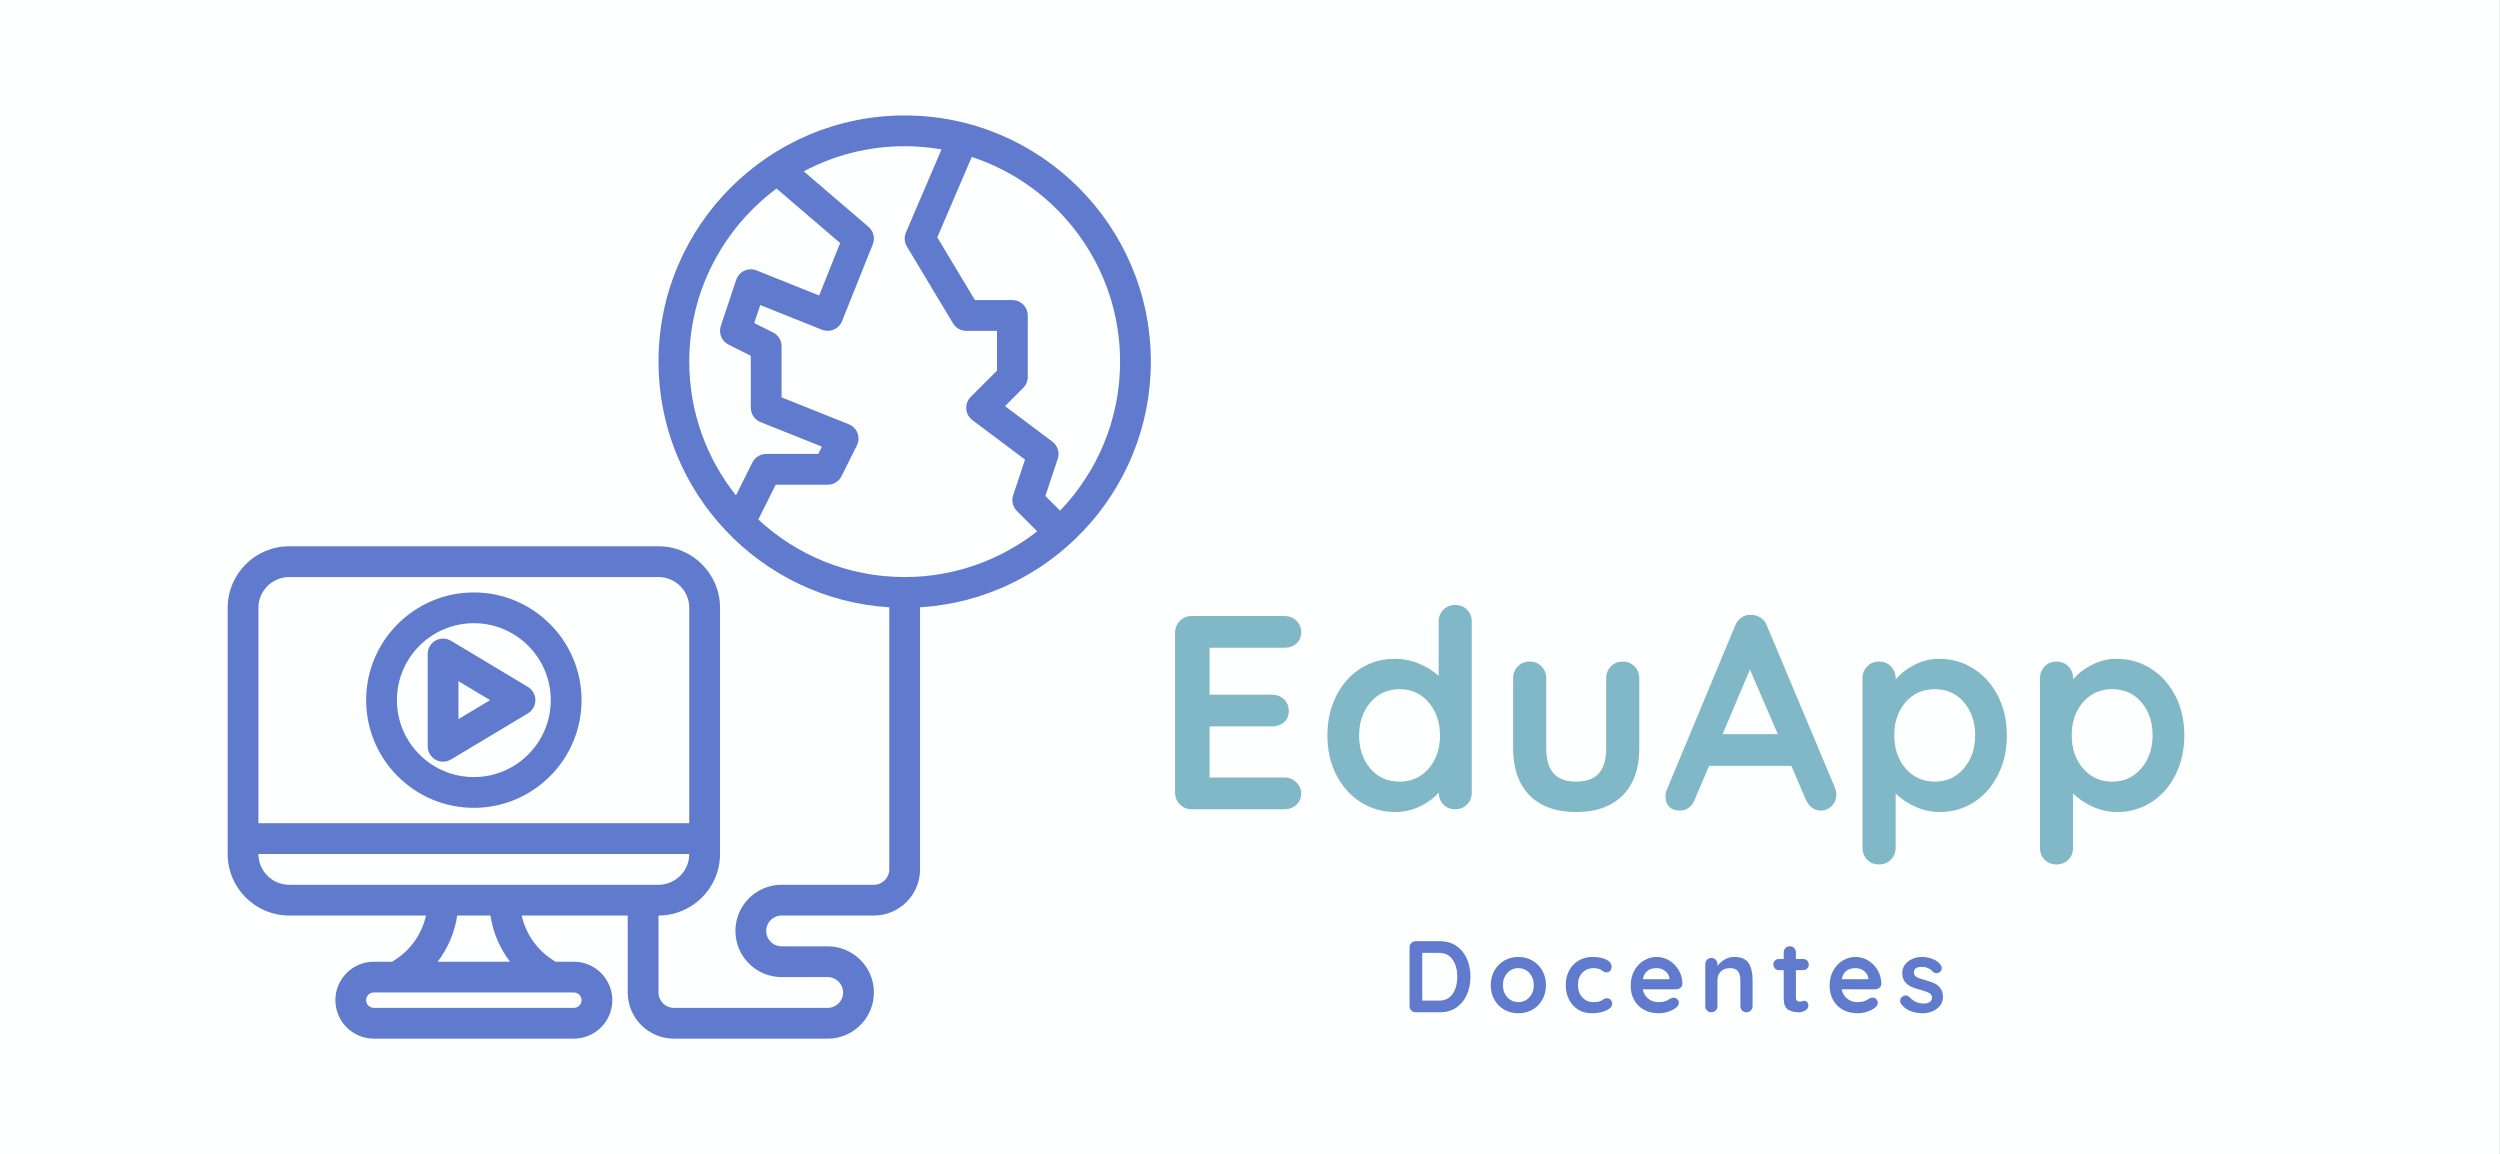 <svg xmlns="http://www.w3.org/2000/svg" xmlns:xlink="http://www.w3.org/1999/xlink" width="1300" zoomAndPan="magnify" viewBox="0 0 974.88 450" height="600" preserveAspectRatio="xMidYMid meet" version="1.0"><rect x="0" y="0" width="974.88" height="450" fill="#333333" stroke="none"/><defs><g/><clipPath id="fae07d76fd"><path d="M 0 0.027 L 974.762 0.027 L 974.762 449.973 L 0 449.973 Z M 0 0.027 " clip-rule="nonzero"/></clipPath><clipPath id="8384439523"><path d="M 88.727 45.023 L 448.773 45.023 L 448.773 405.07 L 88.727 405.07 Z M 88.727 45.023 " clip-rule="nonzero"/></clipPath></defs><g clip-path="url(#fae07d76fd)"><path fill="#ffffff" d="M 0 0.027 L 974.879 0.027 L 974.879 457.473 L 0 457.473 Z M 0 0.027 " fill-opacity="1" fill-rule="nonzero"/><path fill="#ffffff" d="M 0 0.027 L 974.879 0.027 L 974.879 449.973 L 0 449.973 Z M 0 0.027 " fill-opacity="1" fill-rule="nonzero"/><path fill="#feffff" d="M 0 0.027 L 974.879 0.027 L 974.879 449.973 L 0 449.973 Z M 0 0.027 " fill-opacity="1" fill-rule="nonzero"/></g><g clip-path="url(#8384439523)"><path fill="#607bcd" d="M 302.801 73.539 L 327.594 94.789 L 319.414 115.234 L 294.984 105.457 C 293.449 104.844 291.73 104.891 290.23 105.586 C 288.73 106.285 287.582 107.566 287.062 109.133 L 281.059 127.133 C 280.117 129.969 281.398 133.066 284.07 134.402 L 292.754 138.742 L 292.754 159.039 C 292.754 161.488 294.25 163.699 296.523 164.609 L 320.477 174.188 L 319.051 177.039 L 298.754 177.039 C 296.48 177.039 294.402 178.324 293.387 180.355 L 286.961 193.207 C 275.57 178.867 268.75 160.734 268.75 141.035 C 268.75 113.41 282.156 88.859 302.801 73.539 Z M 367.133 58.258 L 353.25 90.664 C 352.488 92.438 352.625 94.465 353.617 96.117 L 371.621 126.121 C 372.703 127.926 374.66 129.035 376.766 129.035 L 388.766 129.035 L 388.766 144.551 L 378.523 154.793 C 377.293 156.023 376.656 157.727 376.781 159.461 C 376.902 161.199 377.773 162.793 379.164 163.836 L 399.707 179.246 L 395.074 193.145 C 394.359 195.301 394.918 197.68 396.527 199.285 L 404.453 207.219 C 390.191 218.379 372.242 225.047 352.762 225.047 C 330.738 225.047 310.676 216.527 295.68 202.613 L 302.465 189.043 L 322.758 189.043 C 325.031 189.043 327.109 187.758 328.125 185.727 L 334.129 173.723 C 334.879 172.223 334.965 170.473 334.367 168.906 C 333.773 167.34 332.543 166.09 330.988 165.465 L 304.758 154.977 L 304.758 135.035 C 304.758 132.762 303.473 130.684 301.438 129.668 L 294.094 125.992 L 296.434 118.965 L 320.527 128.605 C 323.605 129.832 327.098 128.34 328.332 125.262 L 340.332 95.258 C 341.285 92.871 340.617 90.145 338.664 88.473 L 313.414 66.828 C 325.16 60.574 338.555 57.023 352.762 57.023 C 357.66 57.023 362.465 57.449 367.133 58.258 Z M 436.773 141.035 C 436.773 163.566 427.859 184.051 413.367 199.152 L 407.633 193.422 L 412.461 178.938 C 413.281 176.484 412.438 173.789 410.371 172.242 L 391.902 158.391 L 399.012 151.277 C 400.137 150.152 400.77 148.625 400.77 147.035 L 400.77 123.031 C 400.77 119.719 398.082 117.031 394.77 117.031 L 380.16 117.031 L 365.488 92.57 L 378.93 61.203 C 412.48 72.227 436.773 103.848 436.773 141.035 Z M 198.844 375.066 L 170.633 375.066 C 174.625 369.832 177.262 363.652 178.266 357.062 L 191.211 357.062 C 192.219 363.652 194.855 369.832 198.844 375.066 Z M 226.746 390.07 C 226.746 391.723 225.402 393.07 223.746 393.07 L 145.734 393.07 C 144.078 393.07 142.734 391.723 142.734 390.07 C 142.734 388.414 144.078 387.066 145.734 387.066 L 223.746 387.066 C 225.402 387.066 226.746 388.414 226.746 390.07 Z M 100.727 333.062 L 268.75 333.062 C 268.75 339.676 263.367 345.062 256.75 345.062 L 112.73 345.062 C 106.109 345.062 100.727 339.676 100.727 333.062 Z M 112.73 225.047 L 256.75 225.047 C 263.367 225.047 268.75 230.434 268.75 237.047 L 268.75 321.059 L 100.727 321.059 L 100.727 237.047 C 100.727 230.434 106.109 225.047 112.73 225.047 Z M 448.773 141.035 C 448.773 88.094 405.703 45.023 352.762 45.023 C 299.82 45.023 256.75 88.094 256.75 141.035 C 256.75 191.961 296.605 233.746 346.762 236.855 L 346.762 339.062 C 346.762 342.371 344.07 345.062 340.762 345.062 L 304.758 345.062 C 294.828 345.062 286.754 353.137 286.754 363.066 C 286.754 372.992 294.828 381.066 304.758 381.066 L 322.758 381.066 C 326.066 381.066 328.758 383.762 328.758 387.066 C 328.758 390.375 326.066 393.07 322.758 393.07 L 262.75 393.07 C 259.441 393.07 256.75 390.375 256.75 387.066 L 256.75 357.062 C 269.984 357.062 280.754 346.297 280.754 333.062 L 280.754 237.047 C 280.754 223.812 269.984 213.043 256.75 213.043 L 112.73 213.043 C 99.496 213.043 88.727 223.812 88.727 237.047 L 88.727 333.062 C 88.727 346.297 99.496 357.062 112.73 357.062 L 166.07 357.062 C 164.543 363.945 160.438 370.055 154.43 374.059 L 152.918 375.066 L 145.734 375.066 C 137.465 375.066 130.734 381.797 130.734 390.07 C 130.734 398.34 137.465 405.07 145.734 405.07 L 223.746 405.07 C 232.016 405.07 238.746 398.34 238.746 390.07 C 238.746 381.797 232.016 375.066 223.746 375.066 L 216.559 375.066 L 215.047 374.059 C 209.043 370.055 204.938 363.945 203.41 357.062 L 244.746 357.062 L 244.746 387.066 C 244.746 396.996 252.824 405.07 262.75 405.07 L 322.758 405.07 C 332.684 405.07 340.762 396.996 340.762 387.066 C 340.762 377.141 332.684 369.066 322.758 369.066 L 304.758 369.066 C 301.449 369.066 298.754 366.371 298.754 363.066 C 298.754 359.758 301.449 357.062 304.758 357.062 L 340.762 357.062 C 350.688 357.062 358.762 348.988 358.762 339.062 L 358.762 236.855 C 408.922 233.746 448.773 191.961 448.773 141.035 " fill-opacity="1" fill-rule="nonzero"/></g><path fill="#607bcd" d="M 184.738 243.047 C 201.281 243.047 214.742 256.508 214.742 273.055 C 214.742 289.598 201.281 303.059 184.738 303.059 C 168.195 303.059 154.734 289.598 154.734 273.055 C 154.734 256.508 168.195 243.047 184.738 243.047 Z M 184.738 315.059 C 207.902 315.059 226.746 296.215 226.746 273.055 C 226.746 249.891 207.902 231.047 184.738 231.047 C 161.578 231.047 142.734 249.891 142.734 273.055 C 142.734 296.215 161.578 315.059 184.738 315.059 " fill-opacity="1" fill-rule="nonzero"/><path fill="#607bcd" d="M 178.738 265.648 L 191.078 273.055 L 178.738 280.457 Z M 169.781 296.277 C 170.699 296.797 171.719 297.055 172.738 297.055 C 173.809 297.055 174.879 296.77 175.828 296.199 L 205.832 278.199 C 207.637 277.113 208.742 275.164 208.742 273.055 C 208.742 270.941 207.637 268.992 205.832 267.906 L 175.828 249.906 C 173.973 248.793 171.664 248.766 169.781 249.828 C 167.902 250.895 166.738 252.887 166.738 255.051 L 166.738 291.055 C 166.738 293.219 167.902 295.215 169.781 296.277 " fill-opacity="1" fill-rule="nonzero"/><g fill="#81b8c8" fill-opacity="1"><g transform="translate(450.14, 315.603)"><g><path d="M 50.703 -12.375 C 52.566 -12.375 54.125 -11.742 55.375 -10.484 C 56.633 -9.234 57.266 -7.785 57.266 -6.141 C 57.266 -4.336 56.633 -2.863 55.375 -1.719 C 54.125 -0.57 52.566 0 50.703 0 L 14.641 0 C 12.773 0 11.211 -0.625 9.953 -1.875 C 8.703 -3.133 8.078 -4.695 8.078 -6.562 L 8.078 -68.797 C 8.078 -70.66 8.703 -72.219 9.953 -73.469 C 11.211 -74.727 12.773 -75.359 14.641 -75.359 L 50.703 -75.359 C 52.566 -75.359 54.125 -74.766 55.375 -73.578 C 56.633 -72.398 57.266 -70.875 57.266 -69 C 57.266 -67.207 56.656 -65.754 55.438 -64.641 C 54.219 -63.535 52.641 -62.984 50.703 -62.984 L 21.531 -62.984 L 21.531 -44.672 L 45.859 -44.672 C 47.723 -44.672 49.281 -44.078 50.531 -42.891 C 51.789 -41.711 52.422 -40.191 52.422 -38.328 C 52.422 -36.535 51.812 -35.082 50.594 -33.969 C 49.375 -32.852 47.797 -32.297 45.859 -32.297 L 21.531 -32.297 L 21.531 -12.375 Z M 50.703 -12.375 "/></g></g></g><g fill="#81b8c8" fill-opacity="1"><g transform="translate(513.856, 315.603)"><g><path d="M 53.609 -79.672 C 55.473 -79.672 57.016 -79.055 58.234 -77.828 C 59.461 -76.609 60.078 -75.031 60.078 -73.094 L 60.078 -6.562 C 60.078 -4.695 59.461 -3.133 58.234 -1.875 C 57.016 -0.625 55.473 0 53.609 0 C 51.742 0 50.219 -0.609 49.031 -1.828 C 47.852 -3.047 47.227 -4.586 47.156 -6.453 C 45.363 -4.379 42.941 -2.602 39.891 -1.125 C 36.836 0.344 33.625 1.078 30.25 1.078 C 25.301 1.078 20.816 -0.191 16.797 -2.734 C 12.773 -5.285 9.598 -8.82 7.266 -13.344 C 4.93 -17.863 3.766 -23 3.766 -28.75 C 3.766 -34.488 4.91 -39.633 7.203 -44.188 C 9.504 -48.75 12.645 -52.301 16.625 -54.844 C 20.613 -57.395 25.016 -58.672 29.828 -58.672 C 33.266 -58.672 36.488 -58.039 39.5 -56.781 C 42.52 -55.531 45.07 -53.938 47.156 -52 L 47.156 -73.094 C 47.156 -74.957 47.766 -76.52 48.984 -77.781 C 50.203 -79.039 51.742 -79.672 53.609 -79.672 Z M 31.859 -10.766 C 36.523 -10.766 40.328 -12.469 43.266 -15.875 C 46.211 -19.289 47.688 -23.582 47.688 -28.75 C 47.688 -33.914 46.211 -38.219 43.266 -41.656 C 40.328 -45.102 36.523 -46.828 31.859 -46.828 C 27.266 -46.828 23.492 -45.102 20.547 -41.656 C 17.609 -38.219 16.141 -33.914 16.141 -28.75 C 16.141 -23.582 17.594 -19.289 20.5 -15.875 C 23.414 -12.469 27.203 -10.766 31.859 -10.766 Z M 31.859 -10.766 "/></g></g></g><g fill="#81b8c8" fill-opacity="1"><g transform="translate(583.062, 315.603)"><g><path d="M 49.734 -57.594 C 51.598 -57.594 53.141 -56.961 54.359 -55.703 C 55.586 -54.453 56.203 -52.895 56.203 -51.031 L 56.203 -23.688 C 56.203 -15.938 54.066 -9.867 49.797 -5.484 C 45.523 -1.109 39.441 1.078 31.547 1.078 C 23.648 1.078 17.582 -1.109 13.344 -5.484 C 9.113 -9.867 7 -15.938 7 -23.688 L 7 -51.031 C 7 -52.895 7.609 -54.453 8.828 -55.703 C 10.047 -56.961 11.586 -57.594 13.453 -57.594 C 15.316 -57.594 16.859 -56.961 18.078 -55.703 C 19.305 -54.453 19.922 -52.895 19.922 -51.031 L 19.922 -23.688 C 19.922 -19.312 20.891 -16.062 22.828 -13.938 C 24.766 -11.82 27.672 -10.766 31.547 -10.766 C 35.492 -10.766 38.438 -11.82 40.375 -13.938 C 42.312 -16.062 43.281 -19.312 43.281 -23.688 L 43.281 -51.031 C 43.281 -52.895 43.891 -54.453 45.109 -55.703 C 46.328 -56.961 47.867 -57.594 49.734 -57.594 Z M 49.734 -57.594 "/></g></g></g><g fill="#81b8c8" fill-opacity="1"><g transform="translate(648.393, 315.603)"><g><path d="M 67.172 -8.391 C 67.535 -7.461 67.719 -6.602 67.719 -5.812 C 67.719 -3.945 67.109 -2.422 65.891 -1.234 C 64.672 -0.055 63.27 0.531 61.688 0.531 C 60.395 0.531 59.227 0.141 58.188 -0.641 C 57.145 -1.43 56.336 -2.508 55.766 -3.875 L 50.172 -16.906 L 18.094 -16.906 L 12.484 -3.766 C 11.984 -2.398 11.211 -1.344 10.172 -0.594 C 9.129 0.156 8 0.531 6.781 0.531 C 4.914 0.531 3.5 0.031 2.531 -0.969 C 1.562 -1.969 1.078 -3.332 1.078 -5.062 C 1.078 -5.707 1.188 -6.391 1.406 -7.109 L 28.203 -71.484 C 28.773 -72.922 29.633 -74.031 30.781 -74.812 C 31.938 -75.602 33.234 -75.93 34.672 -75.797 C 35.961 -75.797 37.16 -75.414 38.266 -74.656 C 39.379 -73.906 40.188 -72.848 40.688 -71.484 Z M 23.359 -29.281 L 44.891 -29.281 L 34.016 -54.469 Z M 23.359 -29.281 "/></g></g></g><g fill="#81b8c8" fill-opacity="1"><g transform="translate(719.321, 315.603)"><g><path d="M 36.812 -58.672 C 41.77 -58.672 46.254 -57.395 50.266 -54.844 C 54.285 -52.301 57.461 -48.77 59.797 -44.25 C 62.129 -39.727 63.297 -34.598 63.297 -28.859 C 63.297 -23.109 62.145 -17.953 59.844 -13.391 C 57.551 -8.836 54.414 -5.285 50.438 -2.734 C 46.457 -0.191 42.062 1.078 37.25 1.078 C 33.801 1.078 30.551 0.379 27.5 -1.016 C 24.457 -2.422 21.93 -4.129 19.922 -6.141 L 19.922 14.969 C 19.922 16.832 19.305 18.391 18.078 19.641 C 16.859 20.898 15.316 21.531 13.453 21.531 C 11.586 21.531 10.047 20.922 8.828 19.703 C 7.609 18.484 7 16.906 7 14.969 L 7 -51.031 C 7 -52.895 7.609 -54.453 8.828 -55.703 C 10.047 -56.961 11.586 -57.594 13.453 -57.594 C 15.316 -57.594 16.859 -56.961 18.078 -55.703 C 19.305 -54.453 19.922 -52.895 19.922 -51.031 L 19.922 -50.594 C 21.641 -52.75 24.039 -54.633 27.125 -56.25 C 30.219 -57.863 33.445 -58.672 36.812 -58.672 Z M 35.203 -10.766 C 39.797 -10.766 43.562 -12.484 46.5 -15.922 C 49.445 -19.367 50.922 -23.68 50.922 -28.859 C 50.922 -34.023 49.469 -38.312 46.562 -41.719 C 43.656 -45.125 39.867 -46.828 35.203 -46.828 C 30.535 -46.828 26.727 -45.125 23.781 -41.719 C 20.844 -38.312 19.375 -34.023 19.375 -28.859 C 19.375 -23.68 20.844 -19.367 23.781 -15.922 C 26.727 -12.484 30.535 -10.766 35.203 -10.766 Z M 35.203 -10.766 "/></g></g></g><g fill="#81b8c8" fill-opacity="1"><g transform="translate(788.527, 315.603)"><g><path d="M 36.812 -58.672 C 41.77 -58.672 46.254 -57.395 50.266 -54.844 C 54.285 -52.301 57.461 -48.77 59.797 -44.25 C 62.129 -39.727 63.297 -34.598 63.297 -28.859 C 63.297 -23.109 62.145 -17.953 59.844 -13.391 C 57.551 -8.836 54.414 -5.285 50.438 -2.734 C 46.457 -0.191 42.062 1.078 37.25 1.078 C 33.801 1.078 30.551 0.379 27.5 -1.016 C 24.457 -2.422 21.93 -4.129 19.922 -6.141 L 19.922 14.969 C 19.922 16.832 19.305 18.391 18.078 19.641 C 16.859 20.898 15.316 21.531 13.453 21.531 C 11.586 21.531 10.047 20.922 8.828 19.703 C 7.609 18.484 7 16.906 7 14.969 L 7 -51.031 C 7 -52.895 7.609 -54.453 8.828 -55.703 C 10.047 -56.961 11.586 -57.594 13.453 -57.594 C 15.316 -57.594 16.859 -56.961 18.078 -55.703 C 19.305 -54.453 19.922 -52.895 19.922 -51.031 L 19.922 -50.594 C 21.641 -52.75 24.039 -54.633 27.125 -56.25 C 30.219 -57.863 33.445 -58.672 36.812 -58.672 Z M 35.203 -10.766 C 39.797 -10.766 43.562 -12.484 46.5 -15.922 C 49.445 -19.367 50.922 -23.68 50.922 -28.859 C 50.922 -34.023 49.469 -38.312 46.562 -41.719 C 43.656 -45.125 39.867 -46.828 35.203 -46.828 C 30.535 -46.828 26.727 -45.125 23.781 -41.719 C 20.844 -38.312 19.375 -34.023 19.375 -28.859 C 19.375 -23.68 20.844 -19.367 23.781 -15.922 C 26.727 -12.484 30.535 -10.766 35.203 -10.766 Z M 35.203 -10.766 "/></g></g></g><g fill="#607bcd" fill-opacity="1"><g transform="translate(546.697, 394.783)"><g><path d="M 14.844 -27.719 C 17.32 -27.719 19.453 -27.102 21.234 -25.875 C 23.023 -24.645 24.383 -22.977 25.312 -20.875 C 26.25 -18.781 26.719 -16.441 26.719 -13.859 C 26.719 -11.273 26.25 -8.93 25.312 -6.828 C 24.383 -4.734 23.023 -3.07 21.234 -1.844 C 19.453 -0.613 17.32 0 14.844 0 L 5.391 0 C 4.703 0 4.125 -0.227 3.656 -0.688 C 3.195 -1.156 2.969 -1.734 2.969 -2.422 L 2.969 -25.297 C 2.969 -25.984 3.195 -26.555 3.656 -27.016 C 4.125 -27.484 4.703 -27.719 5.391 -27.719 Z M 14.453 -4.547 C 16.828 -4.547 18.609 -5.422 19.797 -7.172 C 20.984 -8.93 21.578 -11.16 21.578 -13.859 C 21.578 -16.547 20.973 -18.766 19.766 -20.516 C 18.566 -22.273 16.797 -23.156 14.453 -23.156 L 7.922 -23.156 L 7.922 -4.547 Z M 14.453 -4.547 "/></g></g></g><g fill="#607bcd" fill-opacity="1"><g transform="translate(579.941, 394.783)"><g><path d="M 22.922 -10.578 C 22.922 -8.461 22.445 -6.566 21.5 -4.891 C 20.551 -3.211 19.25 -1.91 17.594 -0.984 C 15.945 -0.066 14.133 0.391 12.156 0.391 C 10.145 0.391 8.32 -0.066 6.688 -0.984 C 5.051 -1.91 3.758 -3.211 2.812 -4.891 C 1.863 -6.566 1.391 -8.461 1.391 -10.578 C 1.391 -12.68 1.863 -14.57 2.812 -16.25 C 3.758 -17.926 5.051 -19.234 6.688 -20.172 C 8.32 -21.109 10.145 -21.578 12.156 -21.578 C 14.133 -21.578 15.945 -21.109 17.594 -20.172 C 19.25 -19.234 20.551 -17.926 21.5 -16.25 C 22.445 -14.57 22.922 -12.68 22.922 -10.578 Z M 18.172 -10.578 C 18.172 -11.867 17.898 -13.02 17.359 -14.031 C 16.816 -15.051 16.086 -15.836 15.172 -16.391 C 14.266 -16.941 13.258 -17.219 12.156 -17.219 C 11.051 -17.219 10.039 -16.941 9.125 -16.391 C 8.219 -15.836 7.492 -15.051 6.953 -14.031 C 6.41 -13.02 6.141 -11.867 6.141 -10.578 C 6.141 -9.273 6.41 -8.125 6.953 -7.125 C 7.492 -6.125 8.219 -5.344 9.125 -4.781 C 10.039 -4.227 11.051 -3.953 12.156 -3.953 C 13.258 -3.953 14.266 -4.227 15.172 -4.781 C 16.086 -5.344 16.816 -6.125 17.359 -7.125 C 17.898 -8.125 18.172 -9.273 18.172 -10.578 Z M 18.172 -10.578 "/></g></g></g><g fill="#607bcd" fill-opacity="1"><g transform="translate(609.188, 394.783)"><g><path d="M 11.797 -21.578 C 14.047 -21.578 15.852 -21.227 17.219 -20.531 C 18.594 -19.832 19.281 -18.898 19.281 -17.734 C 19.281 -17.148 19.109 -16.641 18.766 -16.203 C 18.422 -15.773 17.973 -15.562 17.422 -15.562 C 16.992 -15.562 16.648 -15.617 16.391 -15.734 C 16.129 -15.859 15.875 -16.02 15.625 -16.219 C 15.375 -16.414 15.129 -16.578 14.891 -16.703 C 14.617 -16.836 14.227 -16.957 13.719 -17.062 C 13.207 -17.164 12.789 -17.219 12.469 -17.219 C 10.488 -17.219 8.938 -16.602 7.812 -15.375 C 6.695 -14.156 6.141 -12.555 6.141 -10.578 C 6.141 -8.672 6.707 -7.086 7.844 -5.828 C 8.977 -4.578 10.426 -3.953 12.188 -3.953 C 13.488 -3.953 14.453 -4.113 15.078 -4.438 C 15.242 -4.508 15.461 -4.645 15.734 -4.844 C 16.016 -5.039 16.27 -5.191 16.5 -5.297 C 16.738 -5.41 17.031 -5.469 17.375 -5.469 C 18.039 -5.469 18.562 -5.254 18.938 -4.828 C 19.32 -4.41 19.516 -3.867 19.516 -3.203 C 19.516 -2.566 19.145 -1.973 18.406 -1.422 C 17.664 -0.867 16.688 -0.426 15.469 -0.094 C 14.258 0.227 12.969 0.391 11.594 0.391 C 9.562 0.391 7.773 -0.082 6.234 -1.031 C 4.691 -1.977 3.5 -3.289 2.656 -4.969 C 1.812 -6.645 1.391 -8.516 1.391 -10.578 C 1.391 -12.711 1.828 -14.609 2.703 -16.266 C 3.586 -17.93 4.82 -19.234 6.406 -20.172 C 8 -21.109 9.797 -21.578 11.797 -21.578 Z M 11.797 -21.578 "/></g></g></g><g fill="#607bcd" fill-opacity="1"><g transform="translate(634.518, 394.783)"><g><path d="M 21.578 -11.094 C 21.547 -10.457 21.289 -9.941 20.812 -9.547 C 20.344 -9.148 19.789 -8.953 19.156 -8.953 L 6.094 -8.953 C 6.414 -7.391 7.145 -6.164 8.281 -5.281 C 9.414 -4.395 10.691 -3.953 12.109 -3.953 C 13.191 -3.953 14.035 -4.051 14.641 -4.25 C 15.254 -4.445 15.738 -4.656 16.094 -4.875 C 16.445 -5.102 16.691 -5.258 16.828 -5.344 C 17.305 -5.582 17.754 -5.703 18.172 -5.703 C 18.723 -5.703 19.195 -5.504 19.594 -5.109 C 19.988 -4.711 20.188 -4.25 20.188 -3.719 C 20.188 -3.008 19.816 -2.363 19.078 -1.781 C 18.336 -1.176 17.348 -0.66 16.109 -0.234 C 14.867 0.18 13.617 0.391 12.359 0.391 C 10.141 0.391 8.203 -0.066 6.547 -0.984 C 4.898 -1.91 3.629 -3.188 2.734 -4.812 C 1.836 -6.438 1.391 -8.266 1.391 -10.297 C 1.391 -12.566 1.863 -14.555 2.812 -16.266 C 3.758 -17.984 5.008 -19.297 6.562 -20.203 C 8.125 -21.117 9.789 -21.578 11.562 -21.578 C 13.301 -21.578 14.941 -21.102 16.484 -20.156 C 18.035 -19.207 19.27 -17.926 20.188 -16.312 C 21.113 -14.695 21.578 -12.957 21.578 -11.094 Z M 11.562 -17.219 C 8.5 -17.219 6.691 -15.781 6.141 -12.906 L 16.516 -12.906 L 16.516 -13.188 C 16.41 -14.289 15.867 -15.238 14.891 -16.031 C 13.91 -16.82 12.801 -17.219 11.562 -17.219 Z M 11.562 -17.219 "/></g></g></g><g fill="#607bcd" fill-opacity="1"><g transform="translate(662.42, 394.783)"><g><path d="M 13.891 -21.578 C 16.586 -21.578 18.453 -20.773 19.484 -19.172 C 20.516 -17.578 21.031 -15.367 21.031 -12.547 L 21.031 -2.422 C 21.031 -1.734 20.801 -1.156 20.344 -0.688 C 19.895 -0.227 19.332 0 18.656 0 C 17.969 0 17.395 -0.227 16.938 -0.688 C 16.488 -1.156 16.266 -1.734 16.266 -2.422 L 16.266 -12.547 C 16.266 -14.004 15.961 -15.145 15.359 -15.969 C 14.754 -16.801 13.711 -17.219 12.234 -17.219 C 10.703 -17.219 9.5 -16.773 8.625 -15.891 C 7.758 -15.016 7.328 -13.898 7.328 -12.547 L 7.328 -2.422 C 7.328 -1.734 7.102 -1.156 6.656 -0.688 C 6.207 -0.227 5.641 0 4.953 0 C 4.266 0 3.695 -0.227 3.25 -0.688 C 2.801 -1.156 2.578 -1.734 2.578 -2.422 L 2.578 -18.766 C 2.578 -19.453 2.801 -20.023 3.25 -20.484 C 3.695 -20.953 4.266 -21.188 4.953 -21.188 C 5.641 -21.188 6.207 -20.953 6.656 -20.484 C 7.102 -20.023 7.328 -19.453 7.328 -18.766 L 7.328 -18.094 C 8.035 -19.039 8.961 -19.859 10.109 -20.547 C 11.266 -21.234 12.523 -21.578 13.891 -21.578 Z M 13.891 -21.578 "/></g></g></g><g fill="#607bcd" fill-opacity="1"><g transform="translate(690.956, 394.783)"><g><path d="M 12.781 -4.469 C 13.156 -4.469 13.492 -4.289 13.797 -3.938 C 14.098 -3.582 14.25 -3.113 14.25 -2.531 C 14.25 -1.82 13.859 -1.223 13.078 -0.734 C 12.305 -0.242 11.43 0 10.453 0 C 8.816 0 7.438 -0.348 6.312 -1.047 C 5.188 -1.742 4.625 -3.227 4.625 -5.5 L 4.625 -16.438 L 2.812 -16.438 C 2.176 -16.438 1.645 -16.645 1.219 -17.062 C 0.801 -17.488 0.594 -18.02 0.594 -18.656 C 0.594 -19.258 0.801 -19.766 1.219 -20.172 C 1.645 -20.578 2.176 -20.781 2.812 -20.781 L 4.625 -20.781 L 4.625 -23.328 C 4.625 -24.004 4.852 -24.57 5.312 -25.031 C 5.781 -25.5 6.359 -25.734 7.047 -25.734 C 7.703 -25.734 8.254 -25.5 8.703 -25.031 C 9.16 -24.57 9.391 -24.004 9.391 -23.328 L 9.391 -20.781 L 12.188 -20.781 C 12.82 -20.781 13.348 -20.566 13.766 -20.141 C 14.191 -19.723 14.406 -19.195 14.406 -18.562 C 14.406 -17.957 14.191 -17.453 13.766 -17.047 C 13.348 -16.641 12.82 -16.438 12.188 -16.438 L 9.391 -16.438 L 9.391 -5.703 C 9.391 -5.148 9.531 -4.75 9.812 -4.5 C 10.102 -4.25 10.5 -4.125 11 -4.125 C 11.219 -4.125 11.508 -4.176 11.875 -4.281 C 12.195 -4.406 12.5 -4.469 12.781 -4.469 Z M 12.781 -4.469 "/></g></g></g><g fill="#607bcd" fill-opacity="1"><g transform="translate(712.091, 394.783)"><g><path d="M 21.578 -11.094 C 21.547 -10.457 21.289 -9.941 20.812 -9.547 C 20.344 -9.148 19.789 -8.953 19.156 -8.953 L 6.094 -8.953 C 6.414 -7.391 7.145 -6.164 8.281 -5.281 C 9.414 -4.395 10.691 -3.953 12.109 -3.953 C 13.191 -3.953 14.035 -4.051 14.641 -4.25 C 15.254 -4.445 15.738 -4.656 16.094 -4.875 C 16.445 -5.102 16.691 -5.258 16.828 -5.344 C 17.305 -5.582 17.754 -5.703 18.172 -5.703 C 18.723 -5.703 19.195 -5.504 19.594 -5.109 C 19.988 -4.711 20.188 -4.25 20.188 -3.719 C 20.188 -3.008 19.816 -2.363 19.078 -1.781 C 18.336 -1.176 17.348 -0.66 16.109 -0.234 C 14.867 0.18 13.617 0.391 12.359 0.391 C 10.141 0.391 8.203 -0.066 6.547 -0.984 C 4.898 -1.91 3.629 -3.188 2.734 -4.812 C 1.836 -6.438 1.391 -8.266 1.391 -10.297 C 1.391 -12.566 1.863 -14.555 2.812 -16.266 C 3.758 -17.984 5.008 -19.297 6.562 -20.203 C 8.125 -21.117 9.789 -21.578 11.562 -21.578 C 13.301 -21.578 14.941 -21.102 16.484 -20.156 C 18.035 -19.207 19.27 -17.926 20.188 -16.312 C 21.113 -14.695 21.578 -12.957 21.578 -11.094 Z M 11.562 -17.219 C 8.5 -17.219 6.691 -15.781 6.141 -12.906 L 16.516 -12.906 L 16.516 -13.188 C 16.41 -14.289 15.867 -15.238 14.891 -16.031 C 13.91 -16.82 12.801 -17.219 11.562 -17.219 Z M 11.562 -17.219 "/></g></g></g><g fill="#607bcd" fill-opacity="1"><g transform="translate(739.993, 394.783)"><g><path d="M 1.344 -3.281 C 1.102 -3.602 0.984 -4 0.984 -4.469 C 0.984 -5.156 1.328 -5.738 2.016 -6.219 C 2.391 -6.457 2.773 -6.578 3.172 -6.578 C 3.723 -6.578 4.25 -6.32 4.75 -5.812 C 5.539 -5 6.363 -4.395 7.219 -4 C 8.082 -3.602 9.117 -3.406 10.328 -3.406 C 12.391 -3.488 13.422 -4.266 13.422 -5.734 C 13.422 -6.504 13.07 -7.086 12.375 -7.484 C 11.676 -7.879 10.586 -8.273 9.109 -8.672 C 7.578 -9.086 6.328 -9.508 5.359 -9.938 C 4.398 -10.363 3.57 -11.004 2.875 -11.859 C 2.176 -12.711 1.828 -13.867 1.828 -15.328 C 1.828 -16.586 2.188 -17.688 2.906 -18.625 C 3.633 -19.562 4.582 -20.285 5.75 -20.797 C 6.926 -21.316 8.176 -21.578 9.5 -21.578 C 10.844 -21.578 12.188 -21.328 13.531 -20.828 C 14.883 -20.328 15.941 -19.586 16.703 -18.609 C 17.047 -18.18 17.219 -17.707 17.219 -17.188 C 17.219 -16.57 16.969 -16.066 16.469 -15.672 C 16.102 -15.391 15.68 -15.25 15.203 -15.25 C 14.617 -15.25 14.145 -15.43 13.781 -15.797 C 13.301 -16.379 12.688 -16.844 11.938 -17.188 C 11.188 -17.531 10.336 -17.703 9.391 -17.703 C 7.379 -17.703 6.375 -16.973 6.375 -15.516 C 6.375 -14.941 6.555 -14.473 6.922 -14.109 C 7.297 -13.754 7.766 -13.477 8.328 -13.281 C 8.898 -13.082 9.703 -12.836 10.734 -12.547 C 12.16 -12.148 13.348 -11.738 14.297 -11.312 C 15.242 -10.895 16.047 -10.25 16.703 -9.375 C 17.367 -8.508 17.703 -7.363 17.703 -5.938 C 17.703 -4.645 17.316 -3.516 16.547 -2.547 C 15.785 -1.586 14.801 -0.859 13.594 -0.359 C 12.395 0.141 11.16 0.391 9.891 0.391 C 8.148 0.391 6.523 0.102 5.016 -0.469 C 3.516 -1.051 2.289 -1.988 1.344 -3.281 Z M 1.344 -3.281 "/></g></g></g></svg>